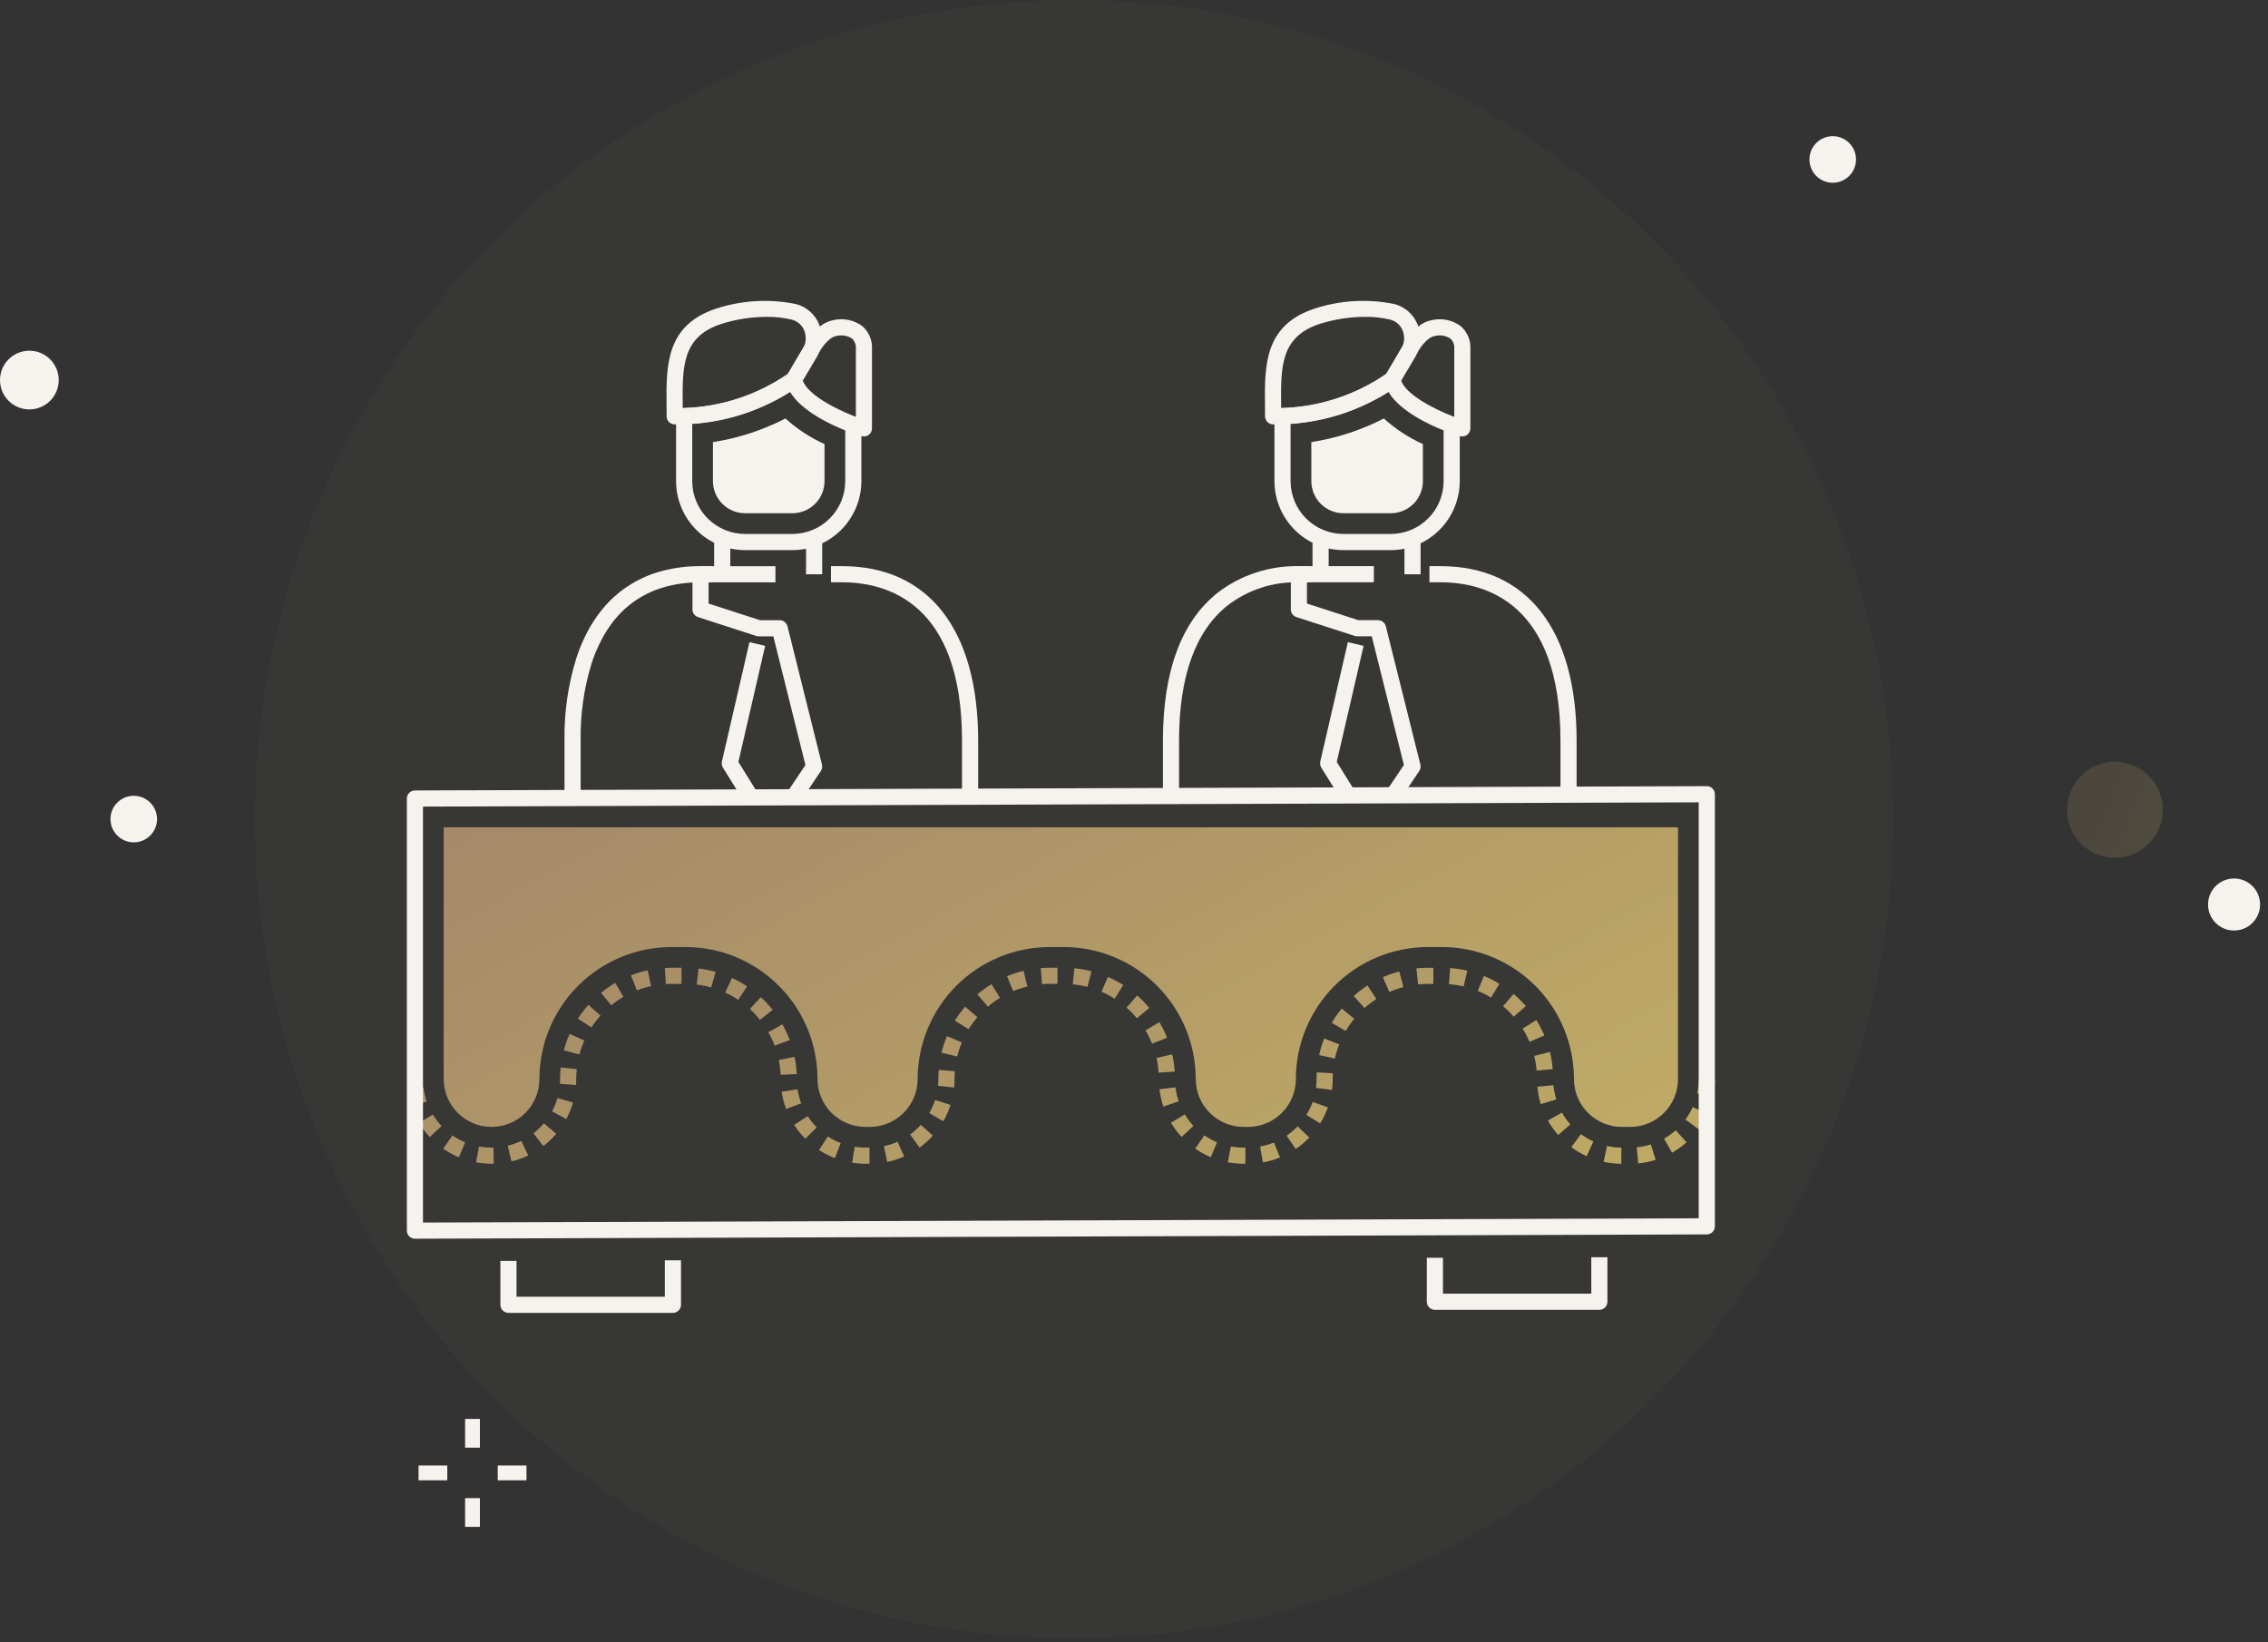 <svg width="279" height="202" viewBox="0 0 279 202" fill="none" xmlns="http://www.w3.org/2000/svg">
<rect x="0" y="0" width="279" height="202" fill="#333333" stroke="none"/>
<path d="M132.119 201.554C187.777 201.554 232.896 156.435 232.896 100.777C232.896 45.119 187.777 0 132.119 0C76.461 0 31.342 45.119 31.342 100.777C31.342 156.435 76.461 201.554 132.119 201.554Z" fill="#C3B075" fill-opacity="0.03"/>
<path opacity="0.2" d="M260.166 105.517C261.333 105.517 262.473 105.171 263.443 104.522C264.414 103.874 265.17 102.953 265.617 101.875C266.063 100.797 266.18 99.61 265.952 98.466C265.725 97.321 265.163 96.27 264.338 95.445C263.512 94.62 262.461 94.058 261.317 93.83C260.172 93.603 258.986 93.719 257.908 94.166C256.83 94.612 255.908 95.369 255.26 96.339C254.612 97.309 254.266 98.45 254.266 99.617C254.266 101.182 254.887 102.682 255.994 103.789C257.1 104.895 258.601 105.517 260.166 105.517Z" fill="url(#paint0_linear_526_7455)"/>
<path d="M59.037 174.555H57.215V178.091H59.037V174.555Z" fill="#F6F2ED"/>
<path d="M59.037 184.297H57.215V187.833H59.037V184.297Z" fill="#F6F2ED"/>
<path d="M64.766 180.283H61.23V182.105H64.766V180.283Z" fill="#F6F2ED"/>
<path d="M55.024 180.283H51.488V182.105H55.024V180.283Z" fill="#F6F2ED"/>
<path d="M3.612 50.367C5.607 50.367 7.224 48.749 7.224 46.755C7.224 44.76 5.607 43.143 3.612 43.143C1.617 43.143 0 44.76 0 46.755C0 48.749 1.617 50.367 3.612 50.367Z" fill="#F6F2ED"/>
<path d="M16.455 103.625C18.037 103.625 19.32 102.342 19.32 100.76C19.32 99.177 18.037 97.894 16.455 97.894C14.873 97.894 13.59 99.177 13.59 100.76C13.59 102.342 14.873 103.625 16.455 103.625Z" fill="#F6F2ED"/>
<path d="M274.826 114.472C276.594 114.472 278.027 113.039 278.027 111.271C278.027 109.503 276.594 108.07 274.826 108.07C273.058 108.07 271.625 109.503 271.625 111.271C271.625 113.039 273.058 114.472 274.826 114.472Z" fill="#F6F2ED"/>
<path d="M225.455 22.482C227.037 22.482 228.32 21.199 228.32 19.617C228.32 18.035 227.037 16.752 225.455 16.752C223.873 16.752 222.59 18.035 222.59 19.617C222.59 21.199 223.873 22.482 225.455 22.482Z" fill="#F6F2ED"/>
<path d="M86.176 69.647C84.525 69.633 82.879 69.846 81.286 70.282C80.962 70.367 80.652 70.466 80.343 70.575C80.32 70.584 80.295 70.593 80.271 70.604C79.999 70.695 79.742 70.794 79.504 70.904C78.331 71.391 77.233 72.041 76.241 72.834C76.068 72.967 75.903 73.103 75.741 73.25C75.661 73.317 75.584 73.385 75.491 73.471C75.291 73.657 75.091 73.844 74.931 74.017C74.778 74.17 74.631 74.33 74.49 74.487C74.396 74.587 74.309 74.692 74.228 74.787C74.147 74.882 74.041 75.005 73.955 75.121C73.824 75.277 73.7 75.441 73.565 75.629L73.525 75.687C73.499 75.723 73.474 75.759 73.452 75.793C73.313 75.978 73.183 76.164 73.079 76.335C73.018 76.427 72.963 76.513 72.915 76.598C72.807 76.754 72.707 76.915 72.615 77.081C72.542 77.197 72.475 77.316 72.415 77.438C72.304 77.638 72.199 77.838 72.1 78.038C72.072 78.087 72.047 78.138 72.024 78.184C71.913 78.401 71.809 78.624 71.734 78.8C71.685 78.9 71.641 79.005 71.597 79.118C71.491 79.34 71.397 79.567 71.316 79.799C71.286 79.864 71.261 79.931 71.24 79.999C71.151 80.216 71.073 80.439 71.003 80.662C70.973 80.735 70.948 80.808 70.924 80.881C69.884 84.195 69.384 87.654 69.442 91.127V98.147H71.429V91.121C71.372 87.863 71.838 84.616 72.809 81.505C72.821 81.471 72.83 81.436 72.846 81.405C72.862 81.371 72.875 81.335 72.886 81.299C72.947 81.099 73.014 80.905 73.094 80.714C73.103 80.692 73.115 80.659 73.124 80.629C73.145 80.588 73.162 80.545 73.177 80.501C73.241 80.311 73.317 80.125 73.405 79.945C73.417 79.921 73.43 79.888 73.44 79.864C73.463 79.804 73.485 79.744 73.54 79.639C73.623 79.448 73.712 79.256 73.834 79.019C73.85 78.993 73.864 78.967 73.877 78.94C73.966 78.755 74.062 78.569 74.164 78.391C74.177 78.368 74.189 78.345 74.2 78.321C74.233 78.252 74.271 78.185 74.313 78.121C74.326 78.101 74.338 78.08 74.35 78.06C74.415 77.936 74.489 77.817 74.569 77.702C74.593 77.668 74.615 77.633 74.635 77.597C74.663 77.545 74.698 77.497 74.757 77.404C74.857 77.246 74.957 77.104 75.066 76.956C75.083 76.934 75.133 76.863 75.147 76.839L75.207 76.752C75.297 76.626 75.393 76.499 75.495 76.379C75.51 76.362 75.525 76.343 75.539 76.324C75.602 76.238 75.671 76.16 75.746 76.072C75.821 75.984 75.885 75.908 75.963 75.822C76.087 75.685 76.211 75.549 76.369 75.389C76.527 75.229 76.682 75.076 76.843 74.928C76.907 74.87 76.966 74.817 77.03 74.764C77.05 74.748 77.069 74.731 77.088 74.713C77.211 74.599 77.339 74.492 77.473 74.391C78.329 73.706 79.278 73.145 80.292 72.726C80.503 72.632 80.715 72.552 80.944 72.476C80.966 72.468 81.001 72.455 81.036 72.44C81.283 72.354 81.536 72.274 81.811 72.2C83.234 71.812 84.703 71.622 86.178 71.636H87.552V69.649H86.177L86.176 69.647Z" fill="#F6F2ED"/>
<path d="M103.604 69.647H102.223V71.633H103.604C109.104 71.633 118.342 74.165 118.342 91.118V97.981H120.329V91.118C120.334 77.478 114.238 69.647 103.604 69.647Z" fill="#F6F2ED"/>
<path d="M94.129 79.446L92.193 79L88.807 93.683C88.748 93.939 88.792 94.207 88.931 94.43L91.516 98.595L93.204 97.547L90.835 93.73L94.129 79.446Z" fill="#F6F2ED"/>
<path d="M101.116 94.056L96.873 77.047C96.819 76.832 96.695 76.641 96.52 76.505C96.346 76.369 96.13 76.294 95.909 76.294H93.488L87.171 74.249V71.637H95.393V69.65H86.178C86.047 69.65 85.918 69.676 85.797 69.726C85.676 69.776 85.567 69.849 85.474 69.941C85.382 70.034 85.309 70.143 85.259 70.264C85.209 70.385 85.183 70.514 85.184 70.644V74.972C85.184 75.182 85.25 75.387 85.374 75.557C85.497 75.727 85.672 75.853 85.872 75.917L93.026 78.233C93.124 78.266 93.228 78.282 93.332 78.282H95.132L99.08 94.108L96.804 97.508L98.455 98.614L100.978 94.847C101.054 94.732 101.106 94.603 101.129 94.466C101.153 94.33 101.148 94.191 101.116 94.056Z" fill="#F6F2ED"/>
<path d="M101.143 66.772H99.156V70.648H101.143V66.772Z" fill="#F6F2ED"/>
<path d="M89.837 66.678H87.85V70.649H89.837V66.678Z" fill="#F6F2ED"/>
<path d="M105.299 51.316C102.899 50.476 98.97 48.43 98.653 46.516C98.625 46.344 98.552 46.183 98.442 46.048C98.331 45.913 98.188 45.81 98.025 45.748C97.862 45.686 97.685 45.669 97.513 45.697C97.341 45.724 97.18 45.797 97.045 45.907C93.253 48.579 88.757 50.072 84.12 50.196C83.864 50.207 83.622 50.317 83.444 50.502C83.267 50.687 83.168 50.933 83.168 51.189V59.189C83.172 61.439 84.067 63.595 85.657 65.186C87.248 66.776 89.404 67.672 91.654 67.675H97.478C99.728 67.672 101.884 66.776 103.474 65.186C105.065 63.595 105.96 61.439 105.964 59.189V52.258C105.965 52.052 105.901 51.85 105.782 51.681C105.663 51.512 105.494 51.385 105.299 51.316ZM103.978 59.185C103.976 60.909 103.291 62.561 102.072 63.779C100.854 64.998 99.201 65.683 97.478 65.685H91.654C89.93 65.684 88.278 64.999 87.059 63.78C85.841 62.561 85.156 60.909 85.154 59.185V52.122C89.432 51.826 93.572 50.484 97.21 48.214C98.635 50.629 102.382 52.314 103.976 52.942V59.185H103.978Z" fill="#F6F2ED"/>
<path d="M96.624 51.48C93.826 52.922 90.814 53.903 87.703 54.388V59.188C87.704 60.235 88.121 61.239 88.862 61.98C89.602 62.721 90.607 63.137 91.654 63.139H97.478C98.526 63.137 99.53 62.721 100.271 61.98C101.011 61.239 101.428 60.235 101.429 59.188V54.627C99.672 53.837 98.051 52.775 96.624 51.48Z" fill="#F6F2ED"/>
<path d="M100.772 39.922C100.527 39.31 100.142 38.763 99.648 38.326C99.154 37.889 98.564 37.573 97.925 37.405C94.64 36.734 91.236 36.932 88.05 37.981C81.896 40.028 81.95 45.024 81.996 49.856C81.996 50.305 82.005 50.756 82.005 51.214C82.005 51.345 82.031 51.474 82.081 51.595C82.131 51.716 82.204 51.825 82.296 51.918C82.389 52.01 82.498 52.083 82.619 52.133C82.74 52.183 82.869 52.209 82.999 52.208C88.479 52.306 93.844 50.636 98.299 47.445C98.389 47.372 98.465 47.284 98.524 47.184L100.465 43.93C100.822 43.331 101.035 42.658 101.088 41.962C101.142 41.267 101.034 40.569 100.772 39.922ZM98.759 42.911L96.915 46.001C93.099 48.614 88.61 50.072 83.986 50.202C83.986 50.08 83.986 49.957 83.986 49.834C83.938 45.153 83.9 41.455 88.68 39.865C90.509 39.28 92.418 38.981 94.338 38.98C95.376 38.965 96.412 39.082 97.421 39.327C97.763 39.415 98.078 39.583 98.341 39.817C98.605 40.051 98.809 40.344 98.936 40.672C99.082 41.034 99.141 41.424 99.111 41.813C99.08 42.201 98.96 42.577 98.76 42.911H98.759Z" fill="#F6F2ED"/>
<path d="M106.078 40.117C105.566 39.74 104.978 39.48 104.355 39.355C103.732 39.23 103.089 39.242 102.471 39.392C100.442 39.775 99.142 42.15 98.938 42.549L96.815 46.171C96.7 46.369 96.656 46.6 96.692 46.827C97.309 50.752 105.091 53.359 105.975 53.643C106.072 53.674 106.174 53.69 106.275 53.691C106.406 53.691 106.535 53.665 106.656 53.615C106.776 53.565 106.886 53.492 106.978 53.399C107.07 53.307 107.143 53.197 107.193 53.077C107.243 52.956 107.269 52.827 107.268 52.697V42.939C107.298 42.409 107.207 41.879 107.001 41.39C106.794 40.901 106.479 40.465 106.078 40.117ZM105.285 51.291C102.625 50.262 99.34 48.508 98.734 46.827L100.666 43.527C100.676 43.51 100.687 43.491 100.695 43.474C100.947 42.974 101.881 41.525 102.84 41.343C103.172 41.253 103.518 41.233 103.857 41.285C104.196 41.336 104.521 41.458 104.81 41.643C104.982 41.808 105.114 42.011 105.197 42.234C105.279 42.459 105.309 42.698 105.285 42.936V51.287V51.291Z" fill="#F6F2ED"/>
<path d="M177.223 69.647H175.842V71.633H177.223C182.723 71.633 191.961 74.165 191.961 91.118V97.733H193.948V91.118C193.948 77.478 187.852 69.647 177.223 69.647Z" fill="#F6F2ED"/>
<path d="M159.785 69.648C156.171 69.57 152.639 70.728 149.774 72.93C145.319 76.473 143.059 82.593 143.059 91.119V97.898H145.044V91.119C145.044 83.229 147.05 77.632 151.008 74.485C153.515 72.551 156.616 71.544 159.782 71.635H161.164V69.648H159.785Z" fill="#F6F2ED"/>
<path d="M174.73 94.055L170.48 77.046C170.426 76.832 170.302 76.641 170.128 76.504C169.953 76.368 169.738 76.294 169.516 76.293H167.101L160.777 74.248V71.636H169.006V69.647H159.784C159.521 69.647 159.268 69.752 159.082 69.938C158.896 70.124 158.791 70.377 158.791 70.641V74.969C158.791 75.178 158.858 75.383 158.981 75.553C159.105 75.723 159.279 75.849 159.479 75.913L166.641 78.23C166.74 78.262 166.843 78.278 166.947 78.278H168.747L172.701 94.103L170.589 97.251L172.238 98.358L174.591 94.847C174.668 94.732 174.72 94.602 174.744 94.466C174.768 94.329 174.763 94.19 174.73 94.055Z" fill="#F6F2ED"/>
<path d="M167.745 79.448L165.809 79L162.416 93.683C162.357 93.939 162.402 94.208 162.54 94.431L164.977 98.355L166.665 97.307L164.444 93.731L167.745 79.448Z" fill="#F6F2ED"/>
<path d="M174.757 66.773H172.77V70.649H174.757V66.773Z" fill="#F6F2ED"/>
<path d="M163.448 66.678H161.461V70.649H163.448V66.678Z" fill="#F6F2ED"/>
<path d="M178.908 51.316C176.508 50.476 172.579 48.43 172.262 46.516C172.234 46.344 172.161 46.183 172.051 46.048C171.941 45.913 171.797 45.81 171.634 45.748C171.472 45.686 171.295 45.669 171.124 45.696C170.952 45.724 170.79 45.797 170.655 45.907C166.863 48.579 162.366 50.071 157.729 50.196C157.473 50.206 157.231 50.316 157.054 50.501C156.876 50.686 156.777 50.932 156.777 51.189V59.189C156.781 61.438 157.676 63.594 159.267 65.185C160.858 66.776 163.014 67.671 165.263 67.675H171.087C173.337 67.671 175.493 66.776 177.083 65.186C178.674 63.595 179.569 61.439 179.573 59.19V52.258C179.574 52.051 179.511 51.849 179.391 51.68C179.272 51.512 179.103 51.384 178.908 51.316ZM177.587 59.186C177.586 60.909 176.9 62.562 175.682 63.78C174.463 64.999 172.811 65.684 171.087 65.686H165.263C163.54 65.684 161.888 64.998 160.669 63.78C159.451 62.561 158.765 60.909 158.763 59.186V52.123C163.041 51.826 167.181 50.484 170.819 48.215C172.245 50.63 175.991 52.315 177.585 52.943V59.187L177.587 59.186Z" fill="#F6F2ED"/>
<path d="M170.235 51.48C167.437 52.922 164.425 53.903 161.314 54.388V59.188C161.316 60.235 161.732 61.239 162.473 61.98C163.214 62.721 164.218 63.137 165.265 63.139H171.089C172.137 63.137 173.141 62.721 173.882 61.98C174.623 61.239 175.039 60.235 175.04 59.188V54.627C173.284 53.837 171.662 52.775 170.235 51.48Z" fill="#F6F2ED"/>
<path d="M174.387 39.92C174.142 39.308 173.757 38.761 173.262 38.324C172.768 37.887 172.178 37.572 171.54 37.404C168.254 36.732 164.85 36.93 161.665 37.979C155.51 40.026 155.565 45.023 155.612 49.855C155.612 50.304 155.621 50.755 155.621 51.213C155.621 51.477 155.726 51.73 155.912 51.916C156.098 52.103 156.351 52.207 156.615 52.207C162.094 52.305 167.459 50.635 171.915 47.444C172.005 47.371 172.081 47.283 172.141 47.183L174.083 43.929C174.439 43.33 174.652 42.656 174.704 41.961C174.757 41.265 174.648 40.567 174.387 39.92ZM172.374 42.91L170.53 46C166.713 48.613 162.224 50.071 157.601 50.2C157.601 50.078 157.601 49.956 157.601 49.834C157.552 45.152 157.515 41.454 162.295 39.863C164.123 39.278 166.031 38.98 167.951 38.978C168.99 38.964 170.026 39.081 171.036 39.325C171.377 39.414 171.692 39.581 171.955 39.815C172.218 40.049 172.422 40.342 172.55 40.67C172.695 41.032 172.755 41.423 172.724 41.811C172.693 42.2 172.573 42.576 172.373 42.91H172.374Z" fill="#F6F2ED"/>
<path d="M100.757 141.473C101.37 141.874 102.024 142.209 102.708 142.473L103.422 140.619C102.869 140.406 102.34 140.135 101.843 139.811L100.757 141.473ZM105.135 141.073L104.825 143.035C105.363 143.119 105.907 143.162 106.451 143.162H106.961V141.175H106.451C106.01 141.176 105.57 141.143 105.135 141.075V141.073ZM108.735 140.996L109.141 142.942C109.858 142.792 110.558 142.566 111.228 142.269L110.422 140.453C109.879 140.695 109.312 140.878 108.73 140.999L108.735 140.996ZM97.69 138.379C98.087 138.994 98.547 139.567 99.063 140.086L100.472 138.686C100.054 138.265 99.681 137.802 99.36 137.304L97.69 138.379ZM96.252 126.004L94.522 126.983C94.823 127.514 95.082 128.068 95.296 128.64L97.157 127.94C96.905 127.272 96.6 126.626 96.247 126.006L96.252 126.004ZM97.752 130.004L95.804 130.404C95.925 131.002 96 131.61 96.027 132.22L98.012 132.132C97.977 131.417 97.887 130.706 97.742 130.005L97.752 130.004ZM98.12 134.004L96.155 134.304C96.264 135.028 96.449 135.739 96.708 136.425L98.567 135.725C98.354 135.17 98.2 134.594 98.109 134.006L98.12 134.004ZM114.32 136.939L116.042 137.93C116.408 137.294 116.705 136.622 116.929 135.924L115.037 135.317C114.854 135.883 114.611 136.427 114.312 136.942L114.32 136.939ZM120.24 122.326L121.531 123.837C121.996 123.44 122.491 123.08 123.011 122.76L121.97 121.068C121.359 121.441 120.778 121.861 120.232 122.324L120.24 122.326ZM111.961 139.566L113.131 141.171C113.723 140.74 114.268 140.248 114.757 139.704L113.279 138.375C112.88 138.818 112.435 139.218 111.952 139.569L111.961 139.566ZM123.877 120.091L124.639 121.927C125.203 121.693 125.785 121.503 126.379 121.36L125.914 119.428C125.216 119.596 124.532 119.818 123.869 120.094L123.877 120.091ZM117.467 125.562L119.158 126.606C119.479 126.086 119.84 125.592 120.237 125.128L118.729 123.835C118.261 124.378 117.836 124.956 117.458 125.566L117.467 125.562ZM115.823 129.5L117.754 129.968C117.898 129.375 118.089 128.795 118.324 128.232L116.49 127.466C116.212 128.126 115.986 128.807 115.815 129.503L115.823 129.5ZM93.601 122.662L92.247 124.124C92.697 124.538 93.113 124.987 93.494 125.465L95.05 124.228C94.605 123.67 94.118 123.148 93.593 122.665L93.601 122.662ZM115.437 132.739C115.437 133.021 115.423 133.304 115.395 133.579L117.372 133.779C117.406 133.438 117.423 133.089 117.423 132.742C117.423 132.418 117.436 132.097 117.462 131.778L115.482 131.616C115.445 131.988 115.429 132.367 115.429 132.743L115.437 132.739ZM60.474 141.174C59.955 141.174 59.437 141.127 58.926 141.033L58.563 142.986C59.193 143.103 59.833 143.161 60.474 143.161H60.745L60.698 141.174H60.474ZM62.454 140.941L62.92 142.873C63.632 142.701 64.324 142.455 64.985 142.138L64.125 140.346C63.588 140.604 63.025 140.805 62.446 140.945L62.454 140.941ZM67.914 136.719L69.665 137.658C70.012 137.012 70.289 136.331 70.491 135.627L68.582 135.077C68.416 135.648 68.19 136.2 67.907 136.724L67.914 136.719ZM128.025 119.091L128.184 121.071C128.495 121.046 128.81 121.033 129.128 121.034H130.09V119.047H129.128C128.751 119.051 128.379 119.066 128.018 119.095L128.025 119.091ZM65.626 139.416L66.842 140.988C67.421 140.54 67.952 140.032 68.425 139.473L66.908 138.19C66.525 138.642 66.095 139.053 65.626 139.416ZM52.093 133.773L50.121 134.015C50.21 134.742 50.375 135.458 50.614 136.15L52.492 135.501C52.299 134.941 52.165 134.361 52.093 133.773ZM54.53 141.31C55.132 141.728 55.777 142.081 56.453 142.364L57.218 140.529C56.671 140.301 56.15 140.015 55.663 139.677L54.53 141.31ZM51.547 138.135C51.926 138.761 52.37 139.346 52.872 139.88L54.32 138.519C53.914 138.087 53.554 137.613 53.247 137.106L51.547 138.135ZM85.701 121.117C86.307 121.189 86.907 121.308 87.495 121.473L88.033 119.56C87.345 119.367 86.643 119.229 85.933 119.145L85.701 121.117ZM81.791 119.074L81.906 121.057C82.133 121.044 82.361 121.038 82.592 121.038H83.835V119.051H82.592C82.324 119.051 82.058 119.059 81.793 119.074H81.791ZM89.211 122.104C89.767 122.359 90.302 122.657 90.811 122.996L91.911 121.343C91.317 120.947 90.693 120.598 90.044 120.3L89.211 122.104ZM77.621 119.98L78.341 121.833C78.911 121.612 79.497 121.435 80.094 121.305L79.672 119.363C78.974 119.515 78.289 119.722 77.623 119.981L77.621 119.98ZM71.09 125.311L72.758 126.391C73.09 125.878 73.462 125.392 73.869 124.937L72.389 123.611C71.913 124.143 71.48 124.712 71.092 125.312L71.09 125.311ZM73.934 122.134L75.192 123.672C75.664 123.285 76.166 122.936 76.692 122.628L75.692 120.913C75.076 121.274 74.489 121.682 73.937 122.135L73.934 122.134ZM69.359 129.211L71.279 129.722C71.436 129.132 71.64 128.556 71.887 127.998L70.071 127.192C69.782 127.846 69.545 128.521 69.362 129.212L69.359 129.211ZM68.9 132.742C68.9 132.942 68.893 133.14 68.879 133.335L70.862 133.469C70.879 133.228 70.887 132.986 70.887 132.741C70.887 132.333 70.908 131.926 70.95 131.52L68.973 131.32C68.925 131.793 68.901 132.268 68.901 132.743L68.9 132.742ZM170.117 120.214L170.917 122.032C171.475 121.785 172.052 121.583 172.642 121.427L172.135 119.506C171.445 119.688 170.77 119.925 170.117 120.214ZM191.101 133.506L189.122 133.683C189.188 134.413 189.33 135.134 189.547 135.834L191.447 135.245C191.271 134.679 191.155 134.096 191.101 133.506ZM186.19 122.265L184.909 123.784C185.375 124.178 185.809 124.608 186.209 125.069L187.709 123.769C187.243 123.229 186.736 122.727 186.193 122.265H186.19ZM190.659 129.412L188.732 129.896C188.879 130.487 188.98 131.089 189.032 131.696L191.011 131.521C190.95 130.81 190.834 130.105 190.662 129.412H190.659ZM181.79 121.9C182.355 122.13 182.901 122.404 183.423 122.72L184.452 121.02C183.841 120.65 183.202 120.329 182.54 120.059L181.79 121.9ZM174.244 119.124L174.444 121.101C174.843 121.061 175.243 121.04 175.644 121.04H176.325V119.053H175.644C175.177 119.053 174.709 119.077 174.244 119.124ZM178.244 121.071C178.853 121.115 179.458 121.207 180.052 121.346L180.504 119.411C179.808 119.249 179.101 119.141 178.388 119.089L178.244 121.071ZM188.992 125.486L187.308 126.54C187.632 127.057 187.915 127.599 188.155 128.161L189.983 127.383C189.702 126.725 189.37 126.091 188.99 125.485L188.992 125.486ZM204.705 140.076L205.69 141.802C206.326 141.439 206.923 141.01 207.469 140.523L206.146 139.04C205.702 139.435 205.218 139.782 204.701 140.075L204.705 140.076ZM207.34 137.725L208.94 138.899C209.372 138.308 209.741 137.674 210.04 137.006L208.228 136.192C207.986 136.732 207.688 137.246 207.338 137.724L207.34 137.725ZM208.968 132.743C208.968 133.336 208.907 133.928 208.784 134.509L210.727 134.921C210.879 134.205 210.955 133.475 210.955 132.743H208.968ZM197.268 142.924C197.983 143.08 198.713 143.16 199.445 143.165L199.457 141.178C198.863 141.173 198.272 141.106 197.692 140.978L197.268 142.924ZM193.3 141.116C193.888 141.553 194.521 141.926 195.188 142.23L196.011 140.421C195.472 140.175 194.96 139.874 194.484 139.521L193.3 141.116ZM190.416 137.849C190.776 138.486 191.201 139.084 191.685 139.633L193.175 138.32C192.783 137.874 192.438 137.389 192.146 136.872L190.416 137.849ZM201.34 141.139L201.53 143.117C202.259 143.047 202.979 142.9 203.677 142.68L203.077 140.78C202.513 140.96 201.931 141.081 201.341 141.14L201.34 141.139ZM139.894 122.462L138.581 123.954C139.04 124.358 139.466 124.796 139.857 125.266L141.385 123.996C140.929 123.447 140.431 122.935 139.895 122.463L139.894 122.462ZM147.025 141.297C147.626 141.717 148.27 142.072 148.946 142.355L149.714 140.523C149.168 140.293 148.648 140.006 148.162 139.668L147.025 141.297ZM144.201 129.709L142.263 130.147C142.398 130.742 142.486 131.348 142.526 131.957L144.509 131.825C144.461 131.113 144.358 130.405 144.201 129.709ZM144.043 138.119C144.421 138.745 144.864 139.331 145.364 139.865L146.816 138.508C146.411 138.074 146.051 137.6 145.744 137.092L144.043 138.119ZM144.601 133.758L142.628 133.993C142.715 134.72 142.879 135.437 143.117 136.13L144.997 135.484C144.804 134.924 144.672 134.346 144.601 133.758ZM135.501 122C136.061 122.243 136.601 122.53 137.117 122.857L138.182 121.179C137.579 120.797 136.948 120.463 136.293 120.179L135.501 122ZM131.97 121.091C132.577 121.149 133.179 121.254 133.77 121.406L134.27 119.481C133.578 119.303 132.873 119.18 132.162 119.112L131.97 121.091ZM166.531 122.524L167.854 124.007C168.31 123.6 168.797 123.229 169.311 122.897L168.232 121.228C167.633 121.615 167.064 122.049 166.531 122.524ZM142.622 125.739L140.916 126.757C141.228 127.281 141.499 127.829 141.725 128.396L143.571 127.66C143.305 126.997 142.987 126.356 142.621 125.743L142.622 125.739ZM162.275 129.796L164.216 130.222C164.347 129.626 164.525 129.041 164.747 128.473L162.897 127.748C162.636 128.414 162.427 129.1 162.274 129.799L162.275 129.796ZM163.83 125.825L165.544 126.825C165.853 126.299 166.203 125.797 166.589 125.325L165.052 124.066C164.599 124.619 164.19 125.207 163.829 125.824L163.83 125.825ZM161.958 132.739C161.958 133.104 161.935 133.468 161.888 133.83L163.858 134.085C163.916 133.638 163.945 133.188 163.945 132.738C163.945 132.501 163.952 132.265 163.966 132.032L161.983 131.916C161.966 132.188 161.957 132.464 161.957 132.743L161.958 132.739ZM158.275 139.709L159.395 141.351C160 140.938 160.559 140.462 161.065 139.933L159.628 138.562C159.218 138.991 158.764 139.377 158.274 139.712L158.275 139.709ZM155.011 141.044L155.359 143C156.081 142.871 156.787 142.667 157.465 142.39L156.713 140.551C156.165 140.776 155.594 140.942 155.01 141.047L155.011 141.044ZM160.711 137.154L162.402 138.197C162.787 137.573 163.104 136.91 163.349 136.219L161.476 135.555C161.278 136.114 161.021 136.651 160.71 137.157L160.711 137.154ZM151.411 141.029L151.045 142.982C151.682 143.1 152.328 143.16 152.976 143.16H153.204V141.173H152.976C152.452 141.175 151.929 141.128 151.413 141.033L151.411 141.029Z" fill="url(#paint1_linear_526_7455)"/>
<path d="M179.69 40.119C179.179 39.742 178.591 39.482 177.968 39.357C177.345 39.232 176.702 39.244 176.084 39.394C174.055 39.777 172.755 42.151 172.549 42.551L170.427 46.173C170.311 46.37 170.267 46.602 170.303 46.829C170.921 50.754 178.703 53.361 179.587 53.645C179.684 53.676 179.785 53.693 179.887 53.693C180.018 53.693 180.147 53.667 180.268 53.617C180.388 53.567 180.498 53.494 180.59 53.402C180.682 53.309 180.755 53.2 180.805 53.079C180.855 52.959 180.88 52.829 180.88 52.699V42.942C180.911 42.412 180.819 41.882 180.613 41.392C180.407 40.903 180.091 40.467 179.69 40.119ZM178.897 51.293C176.237 50.265 172.95 48.51 172.345 46.829L174.277 43.529C174.287 43.512 174.298 43.493 174.307 43.476C174.559 42.976 175.493 41.527 176.452 41.345C176.784 41.255 177.13 41.235 177.469 41.287C177.808 41.339 178.133 41.461 178.422 41.645C178.594 41.81 178.727 42.013 178.809 42.237C178.891 42.461 178.921 42.701 178.897 42.939V51.289V51.293Z" fill="#F6F2ED"/>
<path d="M210.663 97.001C210.573 96.907 210.464 96.832 210.343 96.782C210.223 96.732 210.093 96.708 209.963 96.711L51.041 97.24C50.778 97.241 50.526 97.347 50.34 97.533C50.155 97.719 50.051 97.971 50.051 98.234V151.39C50.051 151.521 50.076 151.65 50.126 151.771C50.176 151.891 50.249 152.001 50.342 152.093C50.434 152.186 50.544 152.259 50.664 152.309C50.785 152.359 50.914 152.384 51.045 152.384L209.967 151.855C210.23 151.854 210.482 151.749 210.667 151.563C210.853 151.376 210.957 151.124 210.957 150.861V97.705C210.957 97.574 210.93 97.445 210.88 97.324C210.83 97.203 210.756 97.093 210.663 97.001ZM208.968 149.871L52.033 150.394V99.225L208.968 98.702V149.871Z" fill="#F6F2ED"/>
<path d="M81.786 155.039V159.518H63.542V155.106H61.555V160.512C61.555 160.643 61.58 160.772 61.63 160.893C61.68 161.013 61.753 161.123 61.846 161.215C61.938 161.308 62.047 161.381 62.168 161.431C62.289 161.481 62.418 161.506 62.549 161.506H82.78C82.91 161.506 83.04 161.481 83.16 161.431C83.281 161.381 83.391 161.308 83.483 161.215C83.575 161.123 83.648 161.013 83.698 160.893C83.748 160.772 83.774 160.643 83.774 160.512V155.039H81.786Z" fill="#F6F2ED"/>
<path d="M195.753 154.66V159.142H177.508V154.73H175.521V160.136C175.521 160.4 175.626 160.653 175.813 160.839C175.999 161.025 176.252 161.13 176.515 161.13H196.745C197.009 161.13 197.262 161.025 197.448 160.839C197.635 160.653 197.74 160.4 197.74 160.136V154.663H195.753V154.66Z" fill="#F6F2ED"/>
<path d="M54.582 101.775V132.742C54.582 133.516 54.734 134.281 55.03 134.995C55.326 135.71 55.76 136.359 56.306 136.905C56.853 137.452 57.502 137.886 58.217 138.182C58.931 138.478 59.696 138.63 60.469 138.63C61.243 138.63 62.008 138.478 62.723 138.182C63.437 137.886 64.086 137.452 64.633 136.905C65.179 136.359 65.613 135.71 65.909 134.995C66.205 134.281 66.357 133.516 66.357 132.742C66.362 128.437 68.075 124.309 71.119 121.265C74.164 118.221 78.291 116.508 82.597 116.503H84.327C88.633 116.508 92.761 118.221 95.805 121.265C98.85 124.31 100.562 128.438 100.567 132.743C100.569 134.304 101.189 135.801 102.293 136.905C103.397 138.009 104.893 138.63 106.454 138.631H106.997C108.558 138.63 110.055 138.009 111.159 136.905C112.263 135.801 112.883 134.305 112.885 132.743C112.89 128.438 114.602 124.31 117.647 121.265C120.691 118.221 124.819 116.508 129.125 116.503H130.855C135.161 116.508 139.289 118.221 142.333 121.265C145.378 124.31 147.09 128.438 147.095 132.743C147.097 134.304 147.717 135.801 148.821 136.905C149.925 138.009 151.421 138.63 152.982 138.631H153.526C155.087 138.63 156.583 138.009 157.687 136.905C158.791 135.801 159.411 134.304 159.413 132.743C159.418 128.438 161.13 124.31 164.175 121.265C167.219 118.221 171.347 116.508 175.653 116.503H177.383C181.689 116.508 185.817 118.221 188.861 121.265C191.906 124.31 193.618 128.438 193.623 132.743C193.625 134.304 194.245 135.801 195.349 136.905C196.453 138.009 197.949 138.63 199.51 138.631H200.536C202.097 138.63 203.593 138.009 204.697 136.905C205.801 135.801 206.421 134.304 206.423 132.743V101.775H54.582Z" fill="url(#paint2_linear_526_7455)"/>
<defs>
<linearGradient id="paint0_linear_526_7455" x1="254.085" y1="94.274" x2="272.755" y2="102.651" gradientUnits="userSpaceOnUse">
<stop stop-color="#A58969"/>
<stop offset="1" stop-color="#C7B664"/>
</linearGradient>
<linearGradient id="paint1_linear_526_7455" x1="47.666" y1="120.186" x2="78.381" y2="212.087" gradientUnits="userSpaceOnUse">
<stop stop-color="#A58969"/>
<stop offset="1" stop-color="#C7B664"/>
</linearGradient>
<linearGradient id="paint2_linear_526_7455" x1="52.264" y1="103.516" x2="117.604" y2="224.295" gradientUnits="userSpaceOnUse">
<stop stop-color="#A58969"/>
<stop offset="1" stop-color="#C7B664"/>
</linearGradient>
</defs>
</svg>
